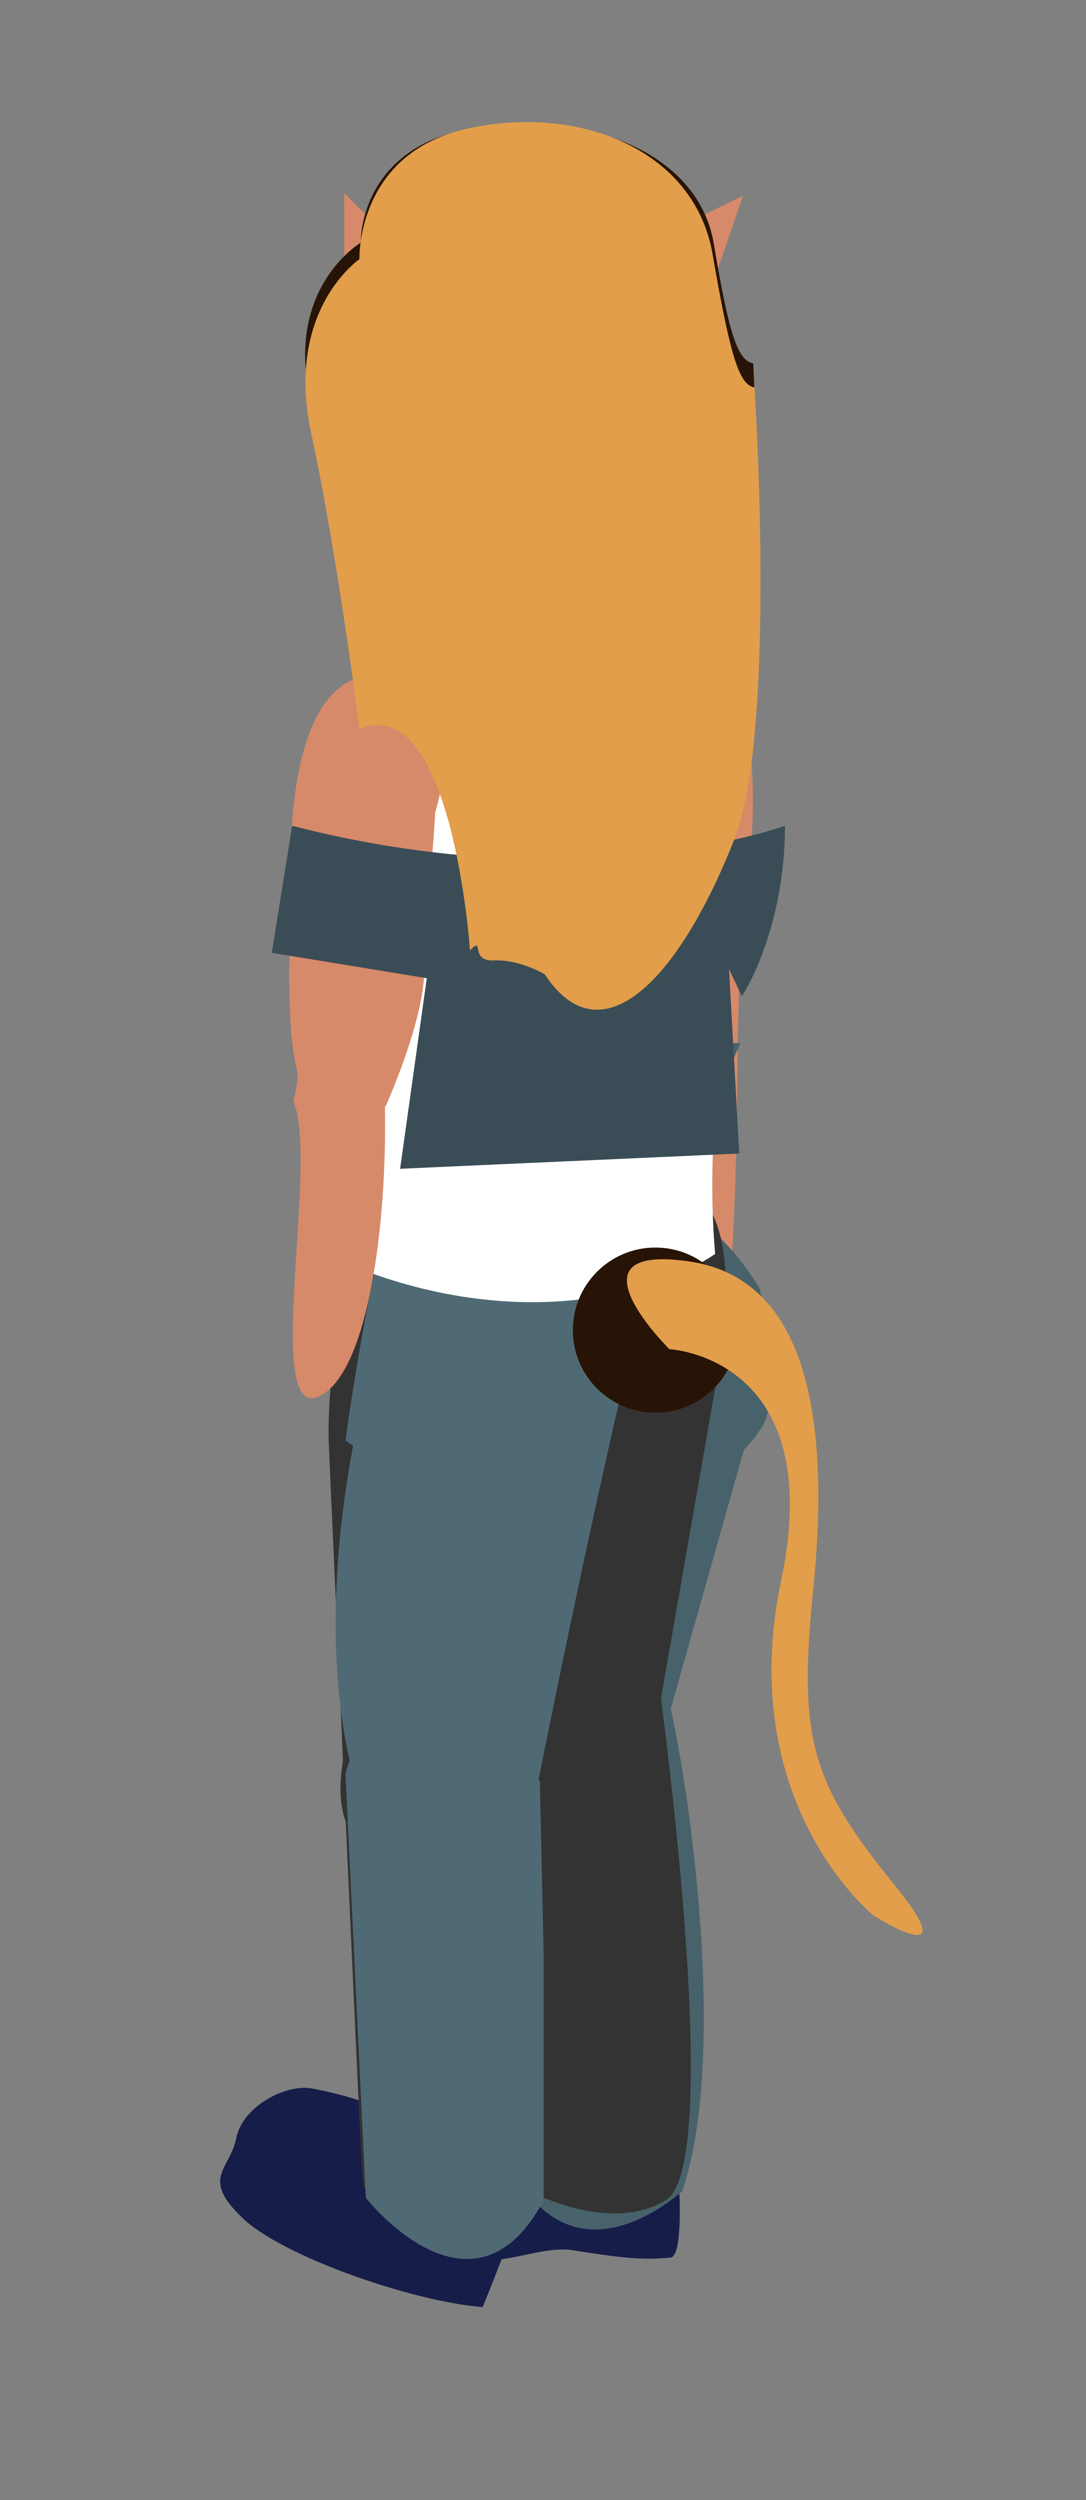 <?xml version="1.0" encoding="utf-8"?>
<!-- Generator: Adobe Illustrator 22.0.1, SVG Export Plug-In . SVG Version: 6.00 Build 0)  -->
<svg version="1.1" id="Layer_1" xmlns="http://www.w3.org/2000/svg" xmlns:xlink="http://www.w3.org/1999/xlink" x="0px" y="0px"
	 viewBox="0 0 85.5 196.8" style="enable-background:new 0 0 85.5 196.8;" xml:space="preserve">
<rect x="0" y="0" width="85.5" height="196.8" fill="#808080" stroke="none"/>
<style type="text/css">
	.st0{fill:#D68A69;}
	.st1{fill:#171D49;}
	.st2{fill:#48626B;}
	.st3{fill:#333333;}
	.st4{fill:#506A75;}
	.st5{fill:#FFFFFF;}
	.st6{fill:#3A4D57;}
	.st7{fill:#281406;}
	.st8{fill:#E29E4B;}
</style>
<g id="Layer_1_1_">
	<g id="left">
		<g id="_x30_0_2_">
			<polyline id="ear_x5F_front" class="st0" points="27.1,15.2 27.1,24.2 32.1,20.2 			"/>
			<polyline id="ear_x5F_back" class="st0" points="58.5,15.4 50.4,19.4 56.2,22.1 			"/>
			<path id="arm_x5F_back_x5F_top" class="st0" d="M58.1,81.1c0.2-5.6-0.1-5.6,0.4-8.3c0.8-6.2,2.4-20.2-4.1-20.1
				c-5.5,0.1-5.3,8.6-5.5,13.9c0,0.8,1.5,12.2,1.7,15.2c0,0.2,0.1,0.5,0.1,1c1.4,1.9,2.5,3.4,3.5,2.1C56.4,84.2,57.5,83.7,58.1,81.1
				z"/>
			<path id="arm_x5F_back_x5F_bot" class="st0" d="M58.1,80.1c-0.7-1.8-2-3.1-4.2-2.3c-1,1.2-2.6,2.3-3.3,4c0.2,6,0.7,33.5,4.3,30.3
				C57.9,109.6,58,91.5,58.1,80.1z"/>
			<path id="foot_x5F_front" class="st1" d="M41.6,172.6c-5.2-3.7-10.5-7-17-8.2c-2.1-0.4-5.5,1.4-6,3.9s-2.8,3.1,0.4,6.2
				c3.1,3.1,13.6,6.7,19,7.1C39.2,178.7,40.3,175.6,41.6,172.6z"/>
			<path id="foot_x5F_back" class="st1" d="M44.9,177.1c2.7,0.4,5.3,0.9,7.9,0.6c1-0.1,0.7-5.7,0.6-6.2c0-0.6-0.2-0.9-0.1-0.5
				c-0.3-0.7-0.6-0.2-1.1-0.3c-1.2-0.2,0.2-0.6-1.6-1.6c-1.9-1-5-4.9-8.3-3c-3.4,2-8,3.7-6.8,8.9C36.6,180.2,41.4,176.7,44.9,177.1z
				"/>
			<polygon id="CAT_x5F_chest" class="st0" points="39.4,65 38.7,72 33.9,72 27.5,49.6 39.4,51 			"/>
			<path id="CAT_x5F_leg_x5F_back_x5F_bot" class="st2" d="M40.4,170.9l3.3-36.8c0,0,6.9-4.9,8.2-2.7s6,28.9,1.8,41.1
				C53.6,172.5,45.5,180.2,40.4,170.9z"/>
			<path id="CAT_x5F_leg_x5F_back_x5F_top" class="st2" d="M39.4,105.9c0,0,8.3-12.7,14.3-8.6c6,4.2,6,12.8,6,12.8l-8.3,29.4
				c0,0-8,12.9-12,0.5C35.5,127.7,39.4,105.9,39.4,105.9z"/>
			<path id="CAT_x5F_hip_x5F_back" class="st2" d="M58.3,82.1l-4.7,10.6c0,0-1.8,1.8,1,3.2c2.8,1.4,5.2,5.5,5.2,5.5s2,8.8,0,11.2
				c0,0-5.8,9.7-16-0.5l-0.9-22.1l2.5-7.5L58.3,82.1z"/>
			<path id="leg_x5F_back_x5F_top" class="st3" d="M39.2,104.9L38.9,136c0,0,0.1,17.1,12.3,2.5l5.5-31.5c0,0,2.1-11.6-2.7-13.5
				C49.3,91.5,39.2,104.9,39.2,104.9z"/>
			<path id="leg_x5F_back_x5F_bot" class="st3" d="M39.9,157.9l0.3,13.8c0,0,7.2,4.5,12.2,1.5c4.9-2.9-0.8-42.8-0.8-42.8
				s-4.8-0.7-9.6,7.9C37.2,147,39.9,157.9,39.9,157.9z"/>
			<path id="leg_x5F_front_x5F_bot" class="st3" d="M37,133.8c-4.8-2.1-8.7,0.6-10,4.8c0.7,15,1.4,31.5,1.6,33.4
				c0,0,1.7,4.4,7.3,4.2s6.7-4,6.7-4s0.1-25-0.3-33C41,137.1,39.4,135.2,37,133.8z"/>
			<path id="leg_x5F_front_x5F_top" class="st3" d="M56.3,101.1c-1.1-9.7-25-6.7-28.8-2.2c0,0-1.9,9.3-1.6,15.1
				c0.1,2.5,0.6,13.1,1.1,24.6c-1.1,6.7,2.6,8.1,7.4,10.2c2.4,1.4,7.4-4.5,7.9-9.6c0-0.4,0-0.8-0.1-1.2
				C41,119.3,45.5,110.4,56.3,101.1z"/>
			<path id="CAT_x5F_leg_x5F_front_x5F_bot" class="st4" d="M42.8,153.6l-0.3-13.4c0,0-10.5-16.7-15.3-0.6l1.6,33.4
				c0,0,8.4,10.7,14,0.2L42.8,153.6z"/>
			<path id="CAT_x5F_leg_x5F_front_x5F_top" class="st4" d="M39,96c0,0,13.8-3.1,10.1,12.8c-3.7,15.9-7.3,34.3-7.3,34.3
				s-7.6,17.5-13.5-1.6s4-44.1,4-44.1L39,96z"/>
			<path id="CAT_x5F_hip_x5F_front" class="st4" d="M48.2,83.7c0,0-5,7.8,0,14.2c5,6.3-1.5,15.5-1.5,15.5s-7.4,8.3-19.5,0
				c0,0,3.3-25.2,8-28.9S48.2,83.7,48.2,83.7z"/>
			<path id="top" class="st5" d="M25.7,98.7c0,0,7,3.8,16.2,3.8c9.3,0,14.4-3.8,14.4-3.8c-0.9-10.7,1.3-17.5,0.1-22.4
				c-1-4-2.9-20.3-2.9-20.3c-2.8,6.6-3.1,7.7-3.1,7.7c-3.9-5.8-15.5-5.6-15.5-5.6c0.6,6.2-3.2,11.7-5.1,13s-3.8,0.7-1.9,7.4
				C28.7,83.3,28.8,89.3,25.7,98.7z"/>
			<path id="arm_x5F_front_x5F_bot" class="st0" d="M25.8,79.9c-2.8,0.7-1.9,3.8-2.7,6.8c2.1,4.7-2.7,26.4,2.4,23
				c3.5-2.3,5-13.3,4.8-22.8C28,84,30.4,78.1,25.8,79.9z"/>
			<path id="arm_x5F_front_x5F_top" class="st0" d="M29.9,53.2c-6.1-0.5-7,9.7-7,14.2c0.1,4.4-0.6,12.6,0.5,16.9
				c0,0.2,0,0.3,0.1,0.5c0.4-3.9-1.2,5.5,1.5,6c4.9,0.3,3.5-1.7,4.9-2.8c0.2-0.3,0.3-0.7,0.5-1c1.9-4.4,3.1-8.5,3-11
				C33.3,68.8,37.1,53.8,29.9,53.2z"/>
			<path id="CAT_x5F_top" class="st6" d="M61.8,65c0,0-16,5.9-38.8,0l-1.6,10l12.2,2l-2.1,15l26.7-1.2l-0.8-14.5l1,2.1
				C58.4,78.5,61.8,73.3,61.8,65z"/>
			<path id="hair" class="st7" d="M42.1,69.2c0,0-2-1.1-4-1s-0.7-1.8-1.9-0.7c0,0-1-18.2-8.4-15.6c0,0-1.5-12.1-3.4-20.7
				s4-12.1,4-12.1s-0.2-7.5,8.8-9s17.8,1.9,19,9.1s1.9,9.2,3.1,9.4c0,0,1.3,24.1-2.2,31.6C52.5,70.1,46.3,75.1,42.1,69.2z"/>
			<path id="CAT_x5F_hair" class="st8" d="M42.9,76.7c0,0-2-1.2-4-1.1c-2,0.1-0.7-2-1.9-0.8c0,0-1.4-20.5-8.7-17.4
				c0,0-1.7-13.6-3.8-23.3s3.8-13.7,3.8-13.7s-0.3-8.4,8.6-10.3s17.8,1.8,19.2,9.9s2.1,10.3,3.3,10.5c0,0,1.8,27.1-1.6,35.6
				C53.3,77.5,47.2,83.3,42.9,76.7z"/>
			<circle id="tail" class="st7" cx="51.6" cy="104.7" r="6.5"/>
			<path id="CAT_x5F_tail" class="st8" d="M52.7,106.2c0,0,12.5,0.6,8.8,18.2c-3.7,17.6,7.3,26.4,7.3,26.4s7.6,4.8,1.4-2.7
				c-6.1-7.6-7.4-11-6.2-22.7s0.4-24.6-9.7-26.1S52.7,106.2,52.7,106.2z"/>
		</g>
	</g>
</g>
</svg>
